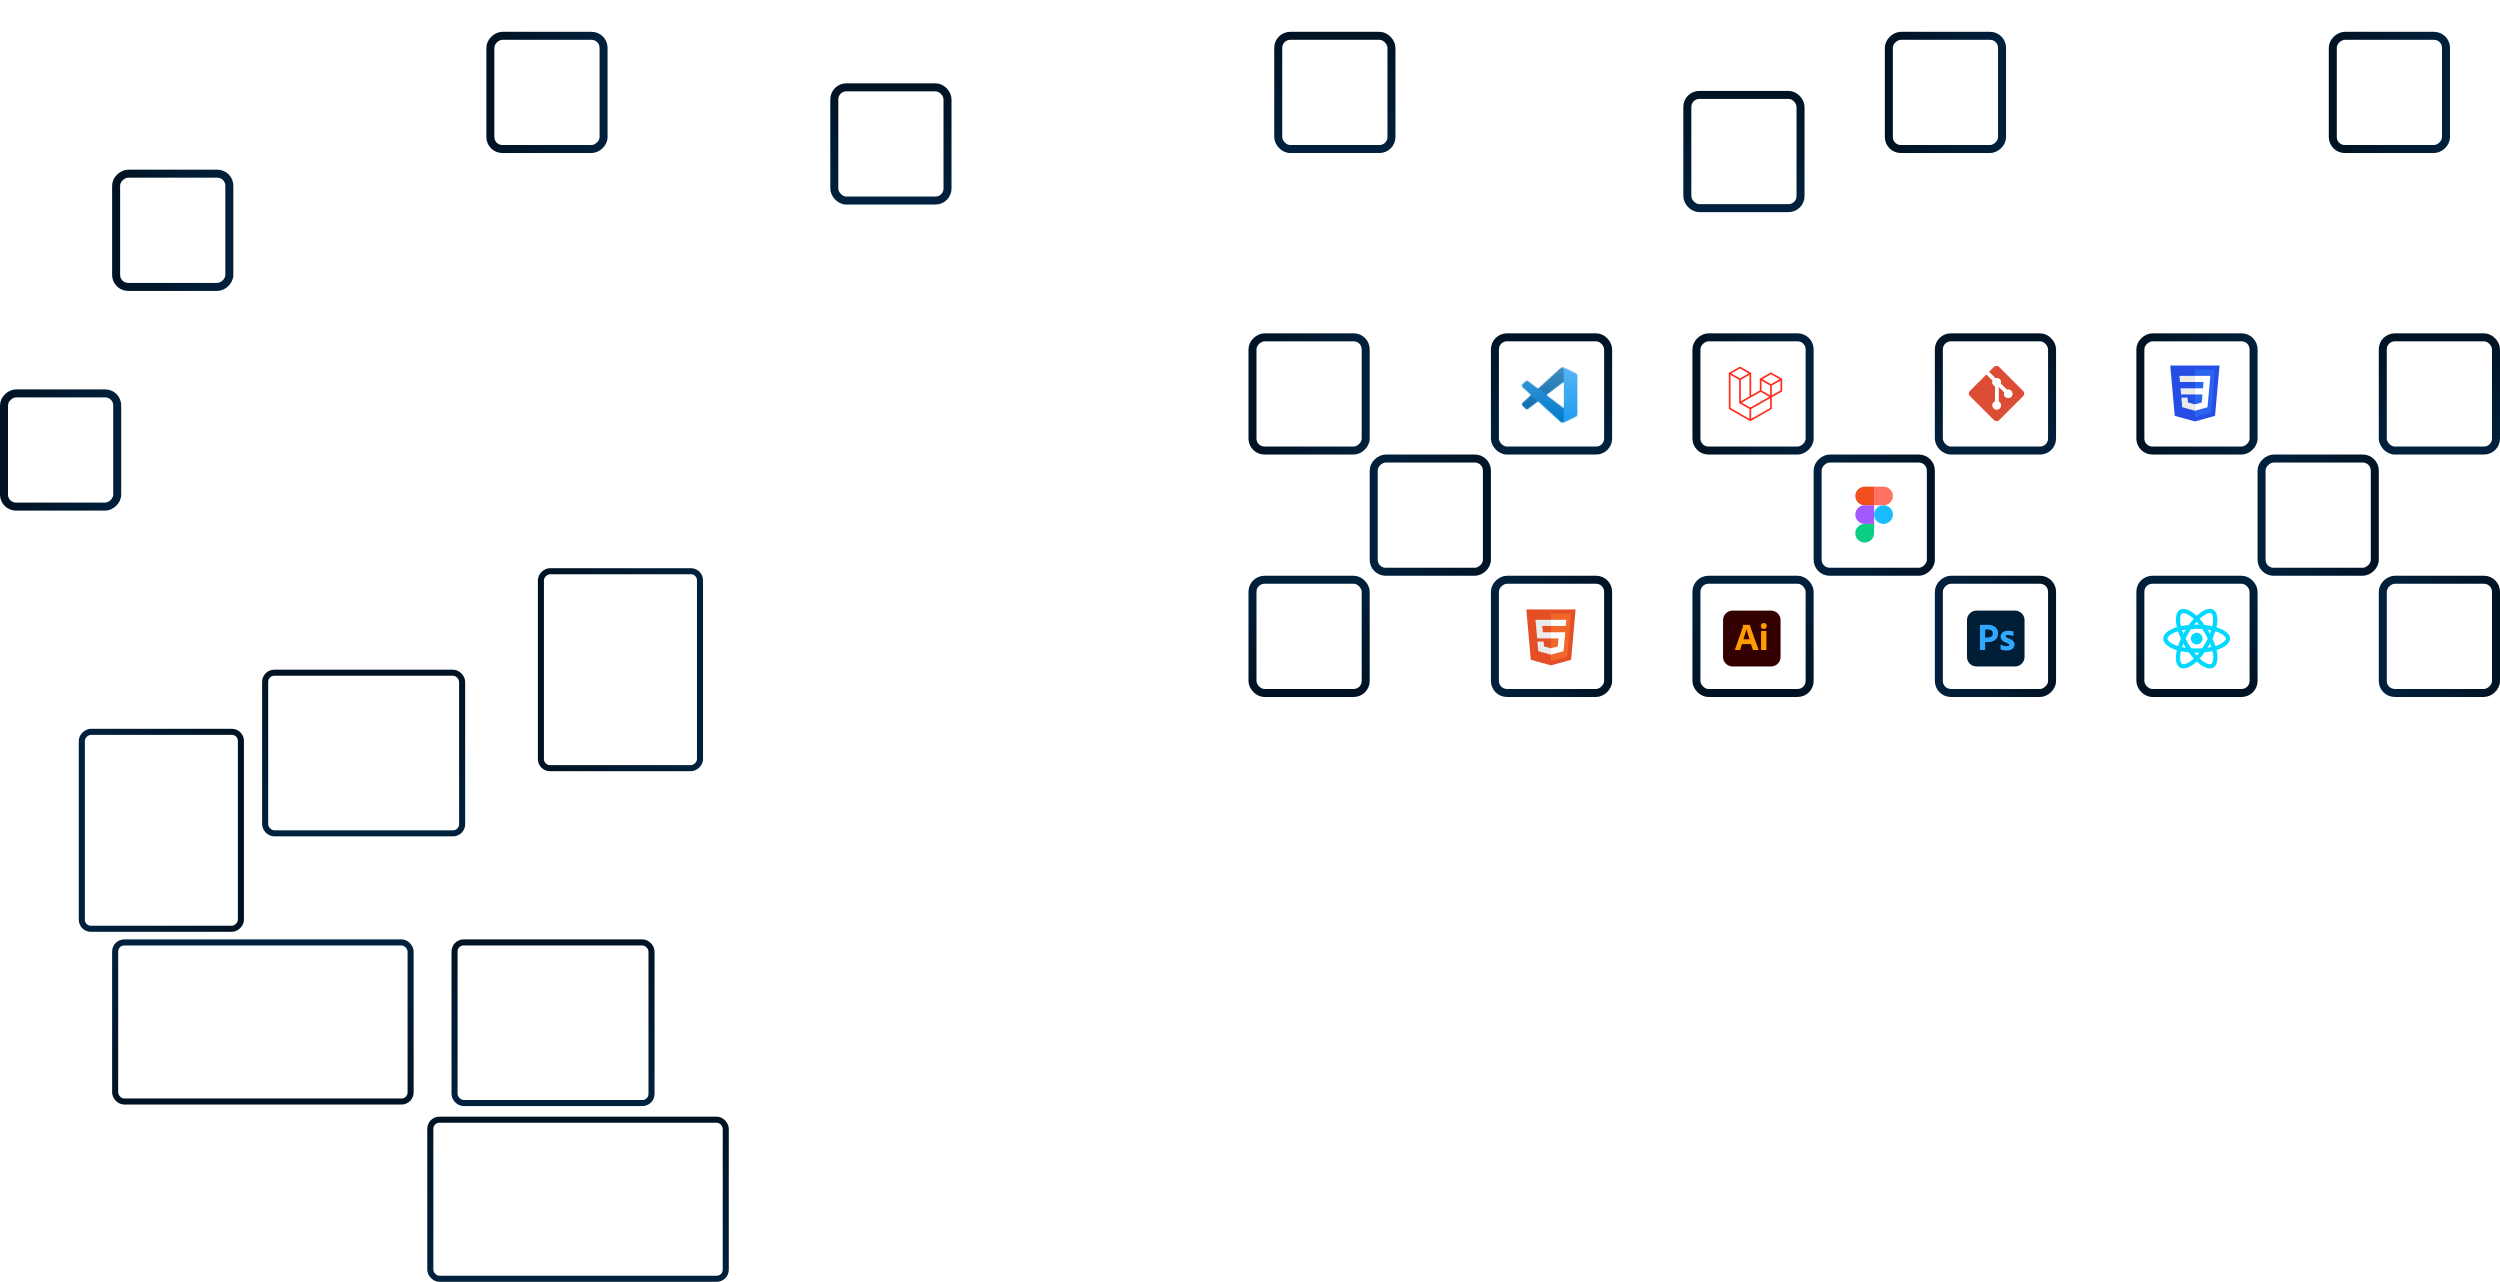 <svg width="1650" height="846" viewBox="0 0 1650 846" fill="none" xmlns="http://www.w3.org/2000/svg">
<rect x="826.64" y="297.36" width="74.72" height="74.72" rx="7.92" transform="rotate(-90 826.64 297.36)" stroke="url(#paint0_linear_804_635)" stroke-width="5.28"/>
<rect x="986.64" y="222.64" width="74.72" height="74.72" rx="7.92" stroke="url(#paint1_linear_804_635)" stroke-width="5.28"/>
<rect x="76.64" y="189.36" width="74.72" height="74.72" rx="7.92" transform="rotate(-90 76.64 189.36)" stroke="url(#paint2_linear_804_635)" stroke-width="5.28"/>
<rect x="981.36" y="302.64" width="74.72" height="74.72" rx="7.92" transform="rotate(90 981.36 302.64)" stroke="url(#paint3_linear_804_635)" stroke-width="5.28"/>
<rect x="1119.64" y="297.36" width="74.72" height="74.72" rx="7.92" transform="rotate(-90 1119.64 297.36)" stroke="url(#paint4_linear_804_635)" stroke-width="5.28"/>
<rect x="1279.64" y="222.64" width="74.72" height="74.72" rx="7.92" stroke="url(#paint5_linear_804_635)" stroke-width="5.28"/>
<rect x="1061.36" y="382.64" width="74.72" height="74.72" rx="7.92" transform="rotate(90 1061.36 382.64)" stroke="url(#paint6_linear_804_635)" stroke-width="5.28"/>
<rect x="901.36" y="457.36" width="74.72" height="74.72" rx="7.92" transform="rotate(-180 901.36 457.36)" stroke="url(#paint7_linear_804_635)" stroke-width="5.28"/>
<rect x="1274.36" y="302.64" width="74.72" height="74.72" rx="7.92" transform="rotate(90 1274.36 302.64)" stroke="url(#paint8_linear_804_635)" stroke-width="5.28"/>
<rect x="1412.64" y="297.36" width="74.72" height="74.72" rx="7.92" transform="rotate(-90 1412.64 297.36)" stroke="url(#paint9_linear_804_635)" stroke-width="5.28"/>
<rect x="1572.64" y="222.64" width="74.72" height="74.72" rx="7.92" stroke="url(#paint10_linear_804_635)" stroke-width="5.28"/>
<rect x="1567.36" y="302.64" width="74.72" height="74.72" rx="7.92" transform="rotate(90 1567.36 302.64)" stroke="url(#paint11_linear_804_635)" stroke-width="5.28"/>
<rect x="323.64" y="98.36" width="74.72" height="74.72" rx="7.92" transform="rotate(-90 323.64 98.36)" stroke="url(#paint12_linear_804_635)" stroke-width="5.28"/>
<rect x="550.64" y="57.64" width="74.72" height="74.72" rx="7.92" stroke="url(#paint13_linear_804_635)" stroke-width="5.28"/>
<rect x="1354.36" y="382.64" width="74.72" height="74.72" rx="7.92" transform="rotate(90 1354.36 382.64)" stroke="url(#paint14_linear_804_635)" stroke-width="5.28"/>
<rect x="1194.36" y="457.36" width="74.72" height="74.72" rx="7.92" transform="rotate(-180 1194.36 457.36)" stroke="url(#paint15_linear_804_635)" stroke-width="5.28"/>
<rect x="843.64" y="23.64" width="74.72" height="74.72" rx="7.92" stroke="url(#paint16_linear_804_635)" stroke-width="5.28"/>
<rect x="1487.36" y="457.36" width="74.72" height="74.72" rx="7.92" transform="rotate(-180 1487.36 457.36)" stroke="url(#paint17_linear_804_635)" stroke-width="5.28"/>
<rect x="1213" y="316" width="47.409" height="47.409" rx="8.428" fill="white"/>
<path d="M1224.5 327.342C1224.5 323.949 1227.28 321.196 1230.7 321.196H1236.91V333.487H1230.7C1227.28 333.487 1224.5 330.734 1224.5 327.342Z" fill="#F24E1E"/>
<path d="M1236.91 321.196H1243.11C1246.54 321.196 1249.32 323.949 1249.32 327.342C1249.32 330.734 1246.54 333.487 1243.11 333.487H1236.91V321.196Z" fill="#FF7262"/>
<path d="M1224.5 339.633C1224.5 336.24 1227.28 333.487 1230.7 333.487H1236.91V345.778H1230.7C1227.28 345.778 1224.5 343.025 1224.5 339.633Z" fill="#A259FF"/>
<path d="M1249.32 339.633C1249.32 343.025 1246.54 345.778 1243.11 345.778C1239.69 345.778 1236.91 343.025 1236.91 339.633C1236.91 336.24 1239.69 333.487 1243.11 333.487C1246.54 333.487 1249.32 336.24 1249.32 339.633Z" fill="#1ABCFE"/>
<path d="M1230.7 358.07C1234.13 358.07 1236.91 355.316 1236.91 351.924V345.778H1230.7C1227.28 345.778 1224.5 348.532 1224.5 351.924C1224.5 355.316 1227.28 358.07 1230.7 358.07Z" fill="#0ACF83"/>
<rect x="1133" y="397" width="47.409" height="47.409" rx="8.428" fill="white"/>
<path d="M1168.87 403H1143.52C1140.04 403 1137.21 405.811 1137.21 409.279V433.595C1137.21 437.063 1140.04 439.874 1143.52 439.874H1168.87C1172.35 439.874 1175.17 437.063 1175.17 433.595V409.279C1175.17 405.811 1172.35 403 1168.87 403Z" fill="#330000"/>
<path d="M1155.61 425.093H1149.73L1148.53 428.791C1148.51 428.859 1148.47 428.918 1148.42 428.96C1148.36 429.002 1148.29 429.023 1148.22 429.019H1145.24C1145.07 429.019 1145.02 428.926 1145.07 428.741L1150.16 414.151C1150.21 413.999 1150.26 413.826 1150.31 413.632C1150.38 413.293 1150.41 412.95 1150.41 412.606C1150.41 412.582 1150.41 412.557 1150.42 412.534C1150.43 412.511 1150.44 412.49 1150.46 412.473C1150.48 412.455 1150.5 412.443 1150.52 412.435C1150.54 412.427 1150.57 412.425 1150.59 412.428H1154.64C1154.76 412.428 1154.83 412.471 1154.84 412.555L1160.62 428.766C1160.68 428.935 1160.62 429.02 1160.47 429.019H1157.16C1157.1 429.026 1157.05 429.011 1157 428.978C1156.95 428.946 1156.92 428.897 1156.91 428.842L1155.61 425.093ZM1150.64 421.902H1154.67L1154.61 421.713L1154.52 421.415L1154.45 421.206L1154.35 420.876L1154.12 420.182L1153.93 419.566L1153.42 417.963C1153.29 417.564 1153.17 417.164 1153.05 416.763L1152.96 416.437L1152.85 416.051L1152.69 415.454L1152.65 415.341H1152.63C1152.5 415.949 1152.35 416.551 1152.16 417.145L1151.79 418.354L1151.58 419.022L1151.37 419.698C1151.33 419.82 1151.29 419.941 1151.26 420.06L1151.14 420.414L1151.03 420.759L1150.92 421.096L1150.81 421.425C1150.77 421.533 1150.73 421.639 1150.7 421.745L1150.64 421.902ZM1164.06 415.113C1163.8 415.124 1163.54 415.079 1163.3 414.983C1163.06 414.887 1162.84 414.742 1162.66 414.556C1162.48 414.362 1162.34 414.135 1162.25 413.887C1162.16 413.639 1162.12 413.376 1162.13 413.112C1162.12 412.851 1162.16 412.591 1162.26 412.349C1162.36 412.106 1162.51 411.888 1162.7 411.707C1163.07 411.358 1163.55 411.162 1164.06 411.161L1164.11 411.162C1164.72 411.162 1165.2 411.343 1165.55 411.706C1165.73 411.895 1165.86 412.116 1165.95 412.358C1166.04 412.599 1166.08 412.855 1166.07 413.112C1166.08 413.377 1166.04 413.641 1165.95 413.89C1165.85 414.138 1165.71 414.364 1165.53 414.556C1165.34 414.738 1165.12 414.881 1164.88 414.977C1164.64 415.073 1164.38 415.12 1164.12 415.115L1164.06 415.113ZM1162.3 428.766V416.658C1162.3 416.507 1162.37 416.43 1162.51 416.43H1165.64C1165.78 416.43 1165.84 416.506 1165.84 416.658V428.766C1165.84 428.935 1165.78 429.02 1165.64 429.019H1162.53C1162.39 429.019 1162.31 428.944 1162.31 428.792L1162.3 428.766Z" fill="#FF9A00"/>
<rect x="1000" y="397" width="47.409" height="47.409" rx="8.428" fill="white"/>
<path d="M1010.33 435.455L1007.37 402.268H1039.89L1036.93 435.45L1023.61 439.141L1010.33 435.455Z" fill="#E44F26"/>
<path d="M1023.63 436.322L1034.39 433.339L1036.92 404.983H1023.63V436.322Z" fill="#F1662A"/>
<path d="M1023.63 417.291H1018.25L1017.87 413.123H1023.63V409.052H1013.43L1013.52 410.145L1014.52 421.361H1023.63V417.291ZM1023.63 427.861L1023.61 427.867L1019.08 426.643L1018.79 423.397H1014.7L1015.27 429.787L1023.61 432.102L1023.63 432.097V427.861Z" fill="#EBEBEB"/>
<path d="M1023.62 417.291V421.361H1028.63L1028.16 426.641L1023.62 427.865V432.101L1031.96 429.787L1032.02 429.099L1032.98 418.384L1033.08 417.291H1023.62ZM1023.62 409.052V413.123H1033.45L1033.53 412.209L1033.72 410.145L1033.81 409.052H1023.62Z" fill="white"/>
<rect x="1425" y="236" width="47.409" height="47.409" rx="8.428" fill="white"/>
<path d="M1448.61 278.141L1435.33 274.455L1432.37 241.268H1464.89L1461.93 274.45L1448.61 278.141Z" fill="#264DE4"/>
<path d="M1459.39 272.339L1461.92 243.983H1448.63V275.321L1459.39 272.339Z" fill="#2965F1"/>
<path d="M1439.16 256.292L1439.52 260.362H1448.63V256.292H1439.16ZM1438.42 248.053L1438.79 252.124H1448.63V248.053H1438.42ZM1448.63 266.863L1448.61 266.868L1444.08 265.644L1443.79 262.397H1439.7L1440.27 268.788L1448.61 271.103L1448.63 271.098V266.863Z" fill="#EBEBEB"/>
<path d="M1458.08 256.292L1458.81 248.053H1448.62V252.124H1454.35L1453.98 256.292H1448.62V260.362H1453.63L1453.16 265.641L1448.62 266.866V271.101L1456.96 268.788L1457.02 268.101L1457.98 257.385L1458.08 256.292Z" fill="white"/>
<rect x="1294" y="397" width="47.409" height="47.409" rx="8.428" fill="white"/>
<path d="M1329.9 403H1304.52C1301.04 403 1298.21 405.811 1298.21 409.279V433.595C1298.21 437.063 1301.04 439.874 1304.52 439.874H1329.9C1333.38 439.874 1336.2 437.063 1336.2 433.595V409.279C1336.2 405.811 1333.38 403 1329.9 403Z" fill="#001E36"/>
<path d="M1306.77 428.817V412.631C1306.77 412.513 1306.82 412.454 1306.92 412.454L1307.08 412.453L1307.36 412.45L1307.74 412.443L1309.02 412.416L1310.4 412.39C1310.88 412.382 1311.36 412.378 1311.84 412.378C1313.13 412.378 1314.22 412.538 1315.1 412.859C1315.9 413.127 1316.63 413.568 1317.23 414.151C1317.74 414.656 1318.14 415.265 1318.39 415.937C1318.63 416.59 1318.75 417.28 1318.75 417.976C1318.75 419.327 1318.43 420.441 1317.8 421.319C1317.19 422.176 1316.33 422.831 1315.34 423.201L1315.26 423.232C1314.22 423.615 1313.07 423.754 1311.82 423.763L1311.62 423.763L1311.33 423.762L1311.19 423.76L1311.02 423.756L1310.93 423.752L1310.87 423.749L1310.72 423.743L1310.54 423.74L1310.27 423.738L1310.21 423.738V428.791C1310.21 428.822 1310.21 428.854 1310.2 428.884C1310.19 428.913 1310.17 428.94 1310.15 428.962C1310.13 428.985 1310.1 429.001 1310.07 429.011C1310.04 429.021 1310.01 429.024 1309.98 429.019H1306.95C1306.83 429.019 1306.77 428.952 1306.77 428.817ZM1310.21 415.493V420.772C1310.41 420.789 1310.62 420.797 1310.82 420.798H1311.66C1312.24 420.796 1312.82 420.71 1313.37 420.543L1313.48 420.509C1313.99 420.36 1314.44 420.069 1314.78 419.673C1315.1 419.298 1315.27 418.782 1315.28 418.125L1315.28 418.052C1315.29 417.562 1315.17 417.078 1314.91 416.658C1314.64 416.253 1314.26 415.939 1313.8 415.759C1313.21 415.53 1312.58 415.423 1311.94 415.443L1311.62 415.444L1311.42 415.445L1311.22 415.448L1310.95 415.453L1310.75 415.459L1310.64 415.463L1310.5 415.469L1310.38 415.476L1310.32 415.482L1310.26 415.487L1310.23 415.49L1310.21 415.493ZM1328.6 419.812C1328.16 419.585 1327.68 419.415 1327.2 419.305L1327.08 419.281C1326.55 419.158 1326 419.091 1325.45 419.08L1325.31 419.078C1324.99 419.069 1324.67 419.108 1324.36 419.192C1324.16 419.236 1323.98 419.348 1323.86 419.508C1323.78 419.637 1323.73 419.786 1323.73 419.939C1323.74 420.087 1323.79 420.23 1323.89 420.344C1324.02 420.502 1324.18 420.633 1324.37 420.733L1324.42 420.762C1324.78 420.957 1325.16 421.13 1325.54 421.281C1326.4 421.566 1327.21 421.953 1327.98 422.434C1328.49 422.759 1328.92 423.208 1329.22 423.739C1329.48 424.241 1329.6 424.798 1329.59 425.36C1329.61 426.102 1329.4 426.831 1328.98 427.449C1328.54 428.077 1327.92 428.565 1327.21 428.855C1326.46 429.182 1325.55 429.35 1324.46 429.361L1324.34 429.362C1323.67 429.369 1323 429.31 1322.33 429.187L1322.19 429.159C1321.63 429.057 1321.09 428.887 1320.57 428.653C1320.52 428.626 1320.48 428.586 1320.45 428.537C1320.41 428.488 1320.4 428.432 1320.39 428.374V425.613C1320.39 425.586 1320.4 425.559 1320.41 425.535C1320.42 425.51 1320.44 425.489 1320.46 425.474C1320.48 425.461 1320.51 425.456 1320.53 425.458C1320.56 425.46 1320.58 425.47 1320.6 425.486C1321.21 425.844 1321.87 426.104 1322.56 426.259C1323.17 426.411 1323.79 426.491 1324.42 426.5C1325.02 426.5 1325.45 426.423 1325.73 426.272C1325.86 426.214 1325.97 426.121 1326.04 426.004C1326.12 425.887 1326.16 425.751 1326.15 425.613C1326.15 425.394 1326.03 425.183 1325.77 424.98C1325.66 424.895 1325.51 424.802 1325.31 424.702L1325.22 424.656L1325.11 424.608L1325.06 424.584L1324.95 424.535C1324.93 424.526 1324.91 424.518 1324.89 424.51L1324.77 424.459L1324.71 424.433L1324.57 424.381L1324.51 424.354L1324.36 424.3L1324.22 424.245C1323.42 423.968 1322.66 423.585 1321.96 423.105C1321.46 422.761 1321.05 422.306 1320.76 421.775C1320.51 421.276 1320.39 420.725 1320.39 420.167C1320.39 419.497 1320.58 418.839 1320.93 418.267C1321.33 417.637 1321.91 417.136 1322.59 416.824C1323.33 416.452 1324.27 416.267 1325.39 416.266C1326.05 416.261 1326.7 416.308 1327.35 416.406C1327.82 416.465 1328.28 416.588 1328.72 416.773C1328.79 416.793 1328.84 416.844 1328.87 416.912C1328.89 416.974 1328.9 417.038 1328.9 417.102V419.661C1328.9 419.721 1328.87 419.779 1328.82 419.812C1328.79 419.829 1328.75 419.838 1328.71 419.838C1328.67 419.838 1328.63 419.829 1328.6 419.812Z" fill="#31A8FF"/>
<rect x="1000" y="237" width="47.409" height="47.409" rx="8.428" fill="white"/>
<mask id="mask0_804_635" style="mask-type:alpha" maskUnits="userSpaceOnUse" x="1004" y="242" width="38" height="38">
<path fill-rule="evenodd" clip-rule="evenodd" d="M1030.5 278.984C1030.79 279.099 1031.11 279.152 1031.42 279.14C1031.74 279.127 1032.05 279.05 1032.34 278.913L1039.97 275.241C1040.36 275.052 1040.69 274.756 1040.92 274.386C1041.16 274.017 1041.28 273.59 1041.28 273.153V248.255C1041.28 247.819 1041.16 247.392 1040.92 247.022C1040.69 246.653 1040.36 246.357 1039.97 246.167L1032.34 242.496C1031.91 242.288 1031.42 242.22 1030.95 242.3C1030.48 242.381 1030.04 242.606 1029.7 242.944L1015.09 256.272L1008.73 251.442C1008.44 251.224 1008.09 251.113 1007.73 251.129C1007.37 251.145 1007.03 251.287 1006.76 251.529L1004.72 253.386C1004.56 253.53 1004.43 253.706 1004.35 253.903C1004.26 254.1 1004.21 254.312 1004.21 254.527C1004.21 254.742 1004.26 254.955 1004.35 255.152C1004.43 255.348 1004.56 255.525 1004.72 255.67L1010.24 260.704L1004.72 265.739C1004.56 265.884 1004.43 266.06 1004.35 266.257C1004.26 266.454 1004.21 266.666 1004.21 266.881C1004.21 267.096 1004.26 267.309 1004.35 267.505C1004.43 267.702 1004.56 267.878 1004.72 268.023L1006.76 269.879C1007.03 270.122 1007.37 270.263 1007.73 270.28C1008.09 270.296 1008.44 270.185 1008.73 269.967L1015.09 265.137L1029.7 278.465C1029.93 278.691 1030.2 278.868 1030.5 278.984ZM1032.02 252.29L1020.93 260.704L1032.02 269.119L1032.02 252.29Z" fill="white"/>
</mask>
<g mask="url(#mask0_804_635)">
<path d="M1039.97 246.173L1032.33 242.496C1031.9 242.288 1031.41 242.22 1030.94 242.3C1030.47 242.381 1030.03 242.606 1029.69 242.944L1004.69 265.739C1004.53 265.884 1004.41 266.06 1004.32 266.257C1004.23 266.454 1004.19 266.666 1004.19 266.881C1004.19 267.096 1004.23 267.309 1004.32 267.505C1004.41 267.702 1004.54 267.878 1004.7 268.023L1006.74 269.879C1007 270.122 1007.35 270.263 1007.71 270.279C1008.07 270.296 1008.42 270.185 1008.71 269.967L1038.82 247.127C1039.83 246.361 1041.28 247.081 1041.28 248.349V248.26C1041.28 247.824 1041.15 247.397 1040.92 247.028C1040.69 246.659 1040.36 246.363 1039.97 246.173Z" fill="#0065A9"/>
<g filter="url(#filter0_d_804_635)">
<path d="M1039.97 275.236L1032.33 278.913C1031.9 279.12 1031.41 279.189 1030.94 279.109C1030.47 279.028 1030.03 278.803 1029.7 278.465L1004.69 255.67C1004.54 255.525 1004.41 255.348 1004.32 255.152C1004.24 254.955 1004.19 254.742 1004.19 254.527C1004.19 254.312 1004.24 254.1 1004.32 253.903C1004.41 253.707 1004.54 253.531 1004.7 253.386L1006.74 251.529C1007.01 251.287 1007.35 251.145 1007.71 251.129C1008.07 251.113 1008.42 251.224 1008.71 251.442L1038.82 274.281C1039.83 275.048 1041.28 274.327 1041.28 273.06V273.148C1041.28 273.584 1041.16 274.012 1040.92 274.381C1040.69 274.75 1040.36 275.046 1039.97 275.236Z" fill="#007ACC"/>
</g>
<g filter="url(#filter1_d_804_635)">
<path d="M1032.33 278.913C1031.9 279.121 1031.41 279.189 1030.94 279.109C1030.47 279.028 1030.04 278.803 1029.7 278.465C1030.55 279.319 1032.01 278.714 1032.01 277.505V243.903C1032.01 242.694 1030.55 242.089 1029.7 242.944C1030.04 242.605 1030.47 242.38 1030.94 242.3C1031.41 242.22 1031.9 242.288 1032.33 242.495L1039.97 246.168C1040.36 246.357 1040.69 246.653 1040.92 247.022C1041.16 247.392 1041.28 247.819 1041.28 248.256V273.154C1041.28 273.59 1041.16 274.017 1040.92 274.387C1040.69 274.756 1040.36 275.052 1039.97 275.241L1032.33 278.913Z" fill="#1F9CF0"/>
</g>
<path opacity="0.25" fill-rule="evenodd" clip-rule="evenodd" d="M1030.47 278.984C1030.77 279.099 1031.08 279.152 1031.4 279.14C1031.72 279.127 1032.03 279.05 1032.31 278.913L1039.94 275.241C1040.34 275.052 1040.67 274.755 1040.9 274.386C1041.13 274.017 1041.25 273.589 1041.25 273.153V248.255C1041.25 247.819 1041.13 247.392 1040.9 247.022C1040.67 246.653 1040.34 246.357 1039.94 246.167L1032.31 242.496C1031.88 242.288 1031.4 242.22 1030.92 242.3C1030.45 242.381 1030.02 242.606 1029.68 242.944L1015.07 256.272L1008.71 251.442C1008.42 251.224 1008.07 251.113 1007.71 251.129C1007.35 251.145 1007 251.287 1006.74 251.529L1004.69 253.386C1004.54 253.531 1004.41 253.707 1004.32 253.903C1004.23 254.1 1004.19 254.313 1004.19 254.528C1004.19 254.743 1004.23 254.955 1004.32 255.152C1004.41 255.349 1004.53 255.525 1004.69 255.67L1010.21 260.704L1004.69 265.739C1004.53 265.884 1004.41 266.06 1004.32 266.257C1004.23 266.454 1004.19 266.666 1004.19 266.881C1004.19 267.096 1004.23 267.309 1004.32 267.505C1004.41 267.702 1004.54 267.878 1004.7 268.023L1006.74 269.879C1007 270.122 1007.35 270.263 1007.71 270.279C1008.07 270.295 1008.42 270.185 1008.71 269.967L1015.07 265.137L1029.68 278.465C1029.91 278.691 1030.18 278.868 1030.47 278.984ZM1031.99 252.29L1020.91 260.704L1031.99 269.118V252.29Z" fill="url(#paint18_linear_804_635)"/>
</g>
<rect x="1426" y="398" width="47.409" height="47.409" rx="8.428" fill="white"/>
<path d="M1449.79 425.318C1451.92 425.318 1453.65 423.592 1453.65 421.464C1453.65 419.335 1451.92 417.609 1449.79 417.609C1447.66 417.609 1445.94 419.335 1445.94 421.464C1445.94 423.592 1447.66 425.318 1449.79 425.318Z" fill="#00D8FF"/>
<path d="M1449.79 413.627C1454.97 413.627 1459.78 414.37 1463.4 415.618C1467.77 417.121 1470.45 419.4 1470.45 421.464C1470.45 423.614 1467.61 426.036 1462.92 427.589C1459.37 428.764 1454.71 429.377 1449.79 429.377C1444.76 429.377 1439.99 428.802 1436.4 427.576C1431.87 426.026 1429.13 423.574 1429.13 421.464C1429.13 419.417 1431.7 417.156 1436 415.654C1439.64 414.386 1444.57 413.627 1449.79 413.627H1449.79Z" stroke="#00D8FF" stroke-width="2.779"/>
<path d="M1442.97 417.568C1445.56 413.085 1448.6 409.292 1451.49 406.775C1454.98 403.743 1458.29 402.555 1460.08 403.586C1461.94 404.66 1462.62 408.335 1461.62 413.174C1460.87 416.833 1459.07 421.181 1456.62 425.436C1454.1 429.799 1451.22 433.643 1448.37 436.136C1444.76 439.292 1441.27 440.433 1439.44 439.38C1437.67 438.358 1436.99 435.007 1437.84 430.526C1438.56 426.741 1440.36 422.095 1442.97 417.568H1442.97Z" stroke="#00D8FF" stroke-width="2.779"/>
<path d="M1442.98 425.448C1440.39 420.97 1438.62 416.437 1437.88 412.674C1437 408.141 1437.62 404.676 1439.41 403.642C1441.27 402.564 1444.79 403.814 1448.49 407.095C1451.28 409.575 1454.15 413.305 1456.61 417.557C1459.13 421.915 1461.02 426.331 1461.76 430.048C1462.69 434.751 1461.94 438.344 1460.11 439.401C1458.34 440.426 1455.1 439.341 1451.64 436.366C1448.72 433.853 1445.6 429.97 1442.98 425.448Z" stroke="#00D8FF" stroke-width="2.779"/>
<rect x="1135" y="236" width="47.409" height="47.409" rx="8.428" fill="white"/>
<g clip-path="url(#clip0_804_635)">
<path d="M1176.21 250.13C1176.23 250.178 1176.23 250.227 1176.23 250.277V257.991C1176.23 258.192 1176.13 258.378 1175.95 258.479L1169.41 262.206V269.595C1169.41 269.693 1169.39 269.791 1169.34 269.876C1169.29 269.962 1169.22 270.033 1169.13 270.083L1155.49 277.863C1155.46 277.88 1155.42 277.891 1155.39 277.903C1155.38 277.907 1155.37 277.915 1155.35 277.919C1155.26 277.944 1155.16 277.944 1155.06 277.919C1155.05 277.915 1155.03 277.906 1155.02 277.9C1154.99 277.889 1154.95 277.879 1154.92 277.863L1141.29 270.082C1141.2 270.033 1141.13 269.962 1141.08 269.876C1141.03 269.791 1141 269.694 1141 269.595V246.453C1141 246.402 1141.01 246.353 1141.02 246.305C1141.02 246.289 1141.03 246.274 1141.04 246.258C1141.05 246.229 1141.06 246.199 1141.08 246.171C1141.09 246.153 1141.1 246.138 1141.11 246.121C1141.13 246.099 1141.15 246.076 1141.17 246.056C1141.18 246.04 1141.2 246.028 1141.22 246.014C1141.24 245.997 1141.26 245.978 1141.28 245.965H1141.28L1148.1 242.075C1148.19 242.026 1148.29 242 1148.39 242C1148.49 242 1148.59 242.026 1148.67 242.075L1155.49 245.965H1155.49C1155.51 245.979 1155.53 245.997 1155.55 246.013C1155.57 246.027 1155.59 246.04 1155.61 246.055C1155.63 246.076 1155.64 246.099 1155.66 246.121C1155.67 246.138 1155.69 246.153 1155.7 246.171C1155.72 246.199 1155.72 246.229 1155.74 246.258C1155.74 246.274 1155.75 246.289 1155.76 246.306C1155.77 246.354 1155.78 246.403 1155.78 246.453V260.907L1161.46 257.665V250.276C1161.46 250.227 1161.47 250.177 1161.48 250.13C1161.48 250.113 1161.49 250.098 1161.5 250.082C1161.51 250.053 1161.52 250.022 1161.53 249.995C1161.55 249.977 1161.56 249.962 1161.57 249.945C1161.59 249.923 1161.6 249.899 1161.62 249.88C1161.64 249.864 1161.66 249.852 1161.68 249.838C1161.7 249.821 1161.72 249.802 1161.74 249.789H1161.74L1168.56 245.899C1168.65 245.85 1168.75 245.824 1168.85 245.824C1168.95 245.824 1169.04 245.85 1169.13 245.899L1175.95 249.789C1175.97 249.803 1175.99 249.821 1176.01 249.837C1176.03 249.851 1176.05 249.864 1176.07 249.879C1176.09 249.899 1176.1 249.923 1176.12 249.945C1176.13 249.962 1176.15 249.977 1176.16 249.995C1176.17 250.022 1176.18 250.053 1176.19 250.082C1176.2 250.098 1176.21 250.113 1176.21 250.13ZM1175.1 257.665V251.251L1172.71 252.612L1169.41 254.492V260.907L1175.1 257.665H1175.1ZM1168.28 269.269V262.85L1165.04 264.685L1155.78 269.921V276.401L1168.28 269.269V269.269ZM1142.14 247.427V269.269L1154.64 276.4V269.922L1148.11 266.26L1148.11 266.259L1148.1 266.257C1148.08 266.245 1148.06 266.226 1148.04 266.211C1148.02 266.197 1148 266.185 1147.99 266.17L1147.99 266.168C1147.97 266.15 1147.95 266.128 1147.94 266.109C1147.93 266.09 1147.91 266.074 1147.9 266.054L1147.9 266.052C1147.88 266.031 1147.88 266.005 1147.87 265.982C1147.86 265.96 1147.84 265.941 1147.84 265.918V265.918C1147.83 265.891 1147.83 265.863 1147.83 265.835C1147.83 265.814 1147.82 265.793 1147.82 265.772V250.669L1144.52 248.787L1142.14 247.428V247.427ZM1148.39 243.213L1142.71 246.453L1148.39 249.693L1154.07 246.452L1148.39 243.213H1148.39ZM1151.34 263.435L1154.64 261.555V247.427L1152.25 248.788L1148.96 250.669V264.797L1151.34 263.435ZM1168.85 247.037L1163.17 250.277L1168.85 253.517L1174.53 250.276L1168.85 247.037ZM1168.28 254.492L1164.98 252.612L1162.6 251.251V257.665L1165.89 259.545L1168.28 260.907V254.492H1168.28ZM1155.21 268.948L1163.54 264.235L1167.7 261.879L1162.03 258.641L1155.49 262.369L1149.53 265.767L1155.21 268.948Z" fill="#FF2D20"/>
</g>
<rect x="284" y="739" width="195" height="105" rx="6" stroke="url(#paint19_linear_804_635)" stroke-width="4"/>
<rect x="175" y="444" width="130" height="106" rx="6" stroke="url(#paint20_linear_804_635)" stroke-width="4"/>
<rect x="300" y="622" width="130" height="106" rx="6" stroke="url(#paint21_linear_804_635)" stroke-width="4"/>
<rect x="271" y="727" width="195" height="105" rx="6" transform="rotate(-180 271 727)" stroke="url(#paint22_linear_804_635)" stroke-width="4"/>
<rect x="357" y="507" width="130" height="105" rx="6" transform="rotate(-90 357 507)" stroke="url(#paint23_linear_804_635)" stroke-width="4"/>
<rect x="159" y="483" width="130" height="105" rx="6" transform="rotate(90 159 483)" stroke="url(#paint24_linear_804_635)" stroke-width="4"/>
<rect x="1647.36" y="382.64" width="74.72" height="74.72" rx="7.92" transform="rotate(90 1647.36 382.64)" stroke="url(#paint25_linear_804_635)" stroke-width="5.28"/>
<rect x="1294" y="236" width="47.409" height="47.409" rx="8.428" fill="white"/>
<path d="M1335.31 258.093L1319.35 242.133C1319.13 241.914 1318.87 241.74 1318.59 241.622C1318.3 241.503 1317.99 241.442 1317.68 241.442C1317.38 241.442 1317.07 241.503 1316.78 241.622C1316.5 241.74 1316.24 241.914 1316.02 242.133L1312.71 245.448L1316.91 249.651C1317.4 249.483 1317.94 249.457 1318.45 249.576C1318.96 249.696 1319.42 249.956 1319.79 250.328C1320.16 250.699 1320.42 251.167 1320.53 251.677C1320.65 252.188 1320.62 252.721 1320.45 253.215L1324.5 257.262C1325.1 257.054 1325.76 257.06 1326.36 257.279C1326.96 257.497 1327.47 257.915 1327.8 258.462C1328.13 259.01 1328.26 259.654 1328.18 260.288C1328.09 260.922 1327.79 261.506 1327.32 261.945C1326.86 262.383 1326.26 262.649 1325.62 262.698C1324.98 262.746 1324.34 262.575 1323.82 262.212C1323.29 261.849 1322.9 261.317 1322.72 260.703C1322.54 260.09 1322.58 259.433 1322.82 258.842L1319.04 255.063V265.006C1319.61 265.29 1320.07 265.761 1320.34 266.342C1320.6 266.922 1320.66 267.576 1320.51 268.196C1320.35 268.815 1319.99 269.362 1319.48 269.746C1318.97 270.13 1318.34 270.327 1317.7 270.304C1317.06 270.282 1316.45 270.041 1315.97 269.623C1315.48 269.204 1315.16 268.633 1315.05 268.004C1314.93 267.375 1315.04 266.726 1315.35 266.166C1315.66 265.606 1316.15 265.168 1316.74 264.925V254.89C1316.39 254.75 1316.08 254.543 1315.82 254.282C1315.56 254.022 1315.35 253.711 1315.21 253.37C1315.07 253.029 1315 252.662 1315 252.293C1315 251.923 1315.07 251.558 1315.22 251.217L1311.08 247.076L1300.13 258.023C1299.91 258.242 1299.74 258.501 1299.62 258.787C1299.5 259.073 1299.44 259.379 1299.44 259.688C1299.44 259.998 1299.5 260.304 1299.62 260.59C1299.74 260.876 1299.91 261.135 1300.13 261.354L1316.09 277.308C1316.31 277.527 1316.57 277.701 1316.86 277.819C1317.14 277.938 1317.45 277.999 1317.76 277.999C1318.07 277.999 1318.37 277.938 1318.66 277.819C1318.94 277.701 1319.2 277.527 1319.42 277.308L1335.31 261.418C1335.53 261.199 1335.7 260.94 1335.82 260.654C1335.94 260.368 1336 260.062 1336 259.752C1336 259.443 1335.94 259.137 1335.82 258.851C1335.7 258.565 1335.53 258.306 1335.31 258.087" fill="#DD4C35"/>
<path d="M1312.71 245.448L1316.91 249.651C1317.4 249.483 1317.94 249.457 1318.45 249.576C1318.96 249.696 1319.42 249.956 1319.79 250.327C1320.16 250.699 1320.42 251.167 1320.53 251.677C1320.65 252.188 1320.62 252.721 1320.45 253.215L1324.5 257.262C1325.1 257.054 1325.76 257.06 1326.36 257.278C1326.96 257.497 1327.47 257.915 1327.8 258.462C1328.13 259.01 1328.26 259.654 1328.18 260.288C1328.09 260.921 1327.79 261.506 1327.32 261.945C1326.86 262.383 1326.26 262.649 1325.62 262.698C1324.98 262.746 1324.35 262.575 1323.82 262.212C1323.29 261.849 1322.91 261.317 1322.72 260.703C1322.54 260.09 1322.58 259.433 1322.82 258.842L1319.04 255.062V265.006C1319.61 265.29 1320.07 265.761 1320.34 266.341C1320.6 266.922 1320.67 267.576 1320.51 268.196C1320.35 268.815 1319.99 269.362 1319.48 269.746C1318.97 270.129 1318.34 270.326 1317.7 270.304C1317.06 270.282 1316.45 270.041 1315.97 269.622C1315.49 269.204 1315.16 268.633 1315.05 268.004C1314.93 267.375 1315.04 266.726 1315.35 266.166C1315.66 265.606 1316.15 265.168 1316.74 264.925V254.89C1316.39 254.75 1316.08 254.543 1315.82 254.282C1315.56 254.021 1315.35 253.711 1315.21 253.37C1315.07 253.028 1315 252.662 1315 252.293C1315 251.923 1315.07 251.557 1315.22 251.217L1311.08 247.076" fill="white"/>
<rect x="1113.64" y="62.64" width="74.72" height="74.72" rx="7.92" stroke="url(#paint26_linear_804_635)" stroke-width="5.28"/>
<rect x="1246.64" y="98.36" width="74.72" height="74.72" rx="7.92" transform="rotate(-90 1246.64 98.36)" stroke="url(#paint27_linear_804_635)" stroke-width="5.28"/>
<rect x="1539.64" y="98.36" width="74.72" height="74.72" rx="7.92" transform="rotate(-90 1539.64 98.36)" stroke="url(#paint28_linear_804_635)" stroke-width="5.28"/>
<rect x="2.64" y="334.36" width="74.72" height="74.72" rx="7.92" transform="rotate(-90 2.64 334.36)" stroke="url(#paint29_linear_804_635)" stroke-width="5.28"/>
<defs>
<filter id="filter0_d_804_635" x="996.468" y="243.405" width="52.533" height="43.459" filterUnits="userSpaceOnUse" color-interpolation-filters="sRGB">
<feFlood flood-opacity="0" result="BackgroundImageFix"/>
<feColorMatrix in="SourceAlpha" type="matrix" values="0 0 0 0 0 0 0 0 0 0 0 0 0 0 0 0 0 0 127 0" result="hardAlpha"/>
<feOffset/>
<feGaussianBlur stdDeviation="3.861"/>
<feColorMatrix type="matrix" values="0 0 0 0 0 0 0 0 0 0 0 0 0 0 0 0 0 0 0.25 0"/>
<feBlend mode="overlay" in2="BackgroundImageFix" result="effect1_dropShadow_804_635"/>
<feBlend mode="normal" in="SourceGraphic" in2="effect1_dropShadow_804_635" result="shape"/>
</filter>
<filter id="filter1_d_804_635" x="1021.97" y="234.545" width="27.028" height="52.319" filterUnits="userSpaceOnUse" color-interpolation-filters="sRGB">
<feFlood flood-opacity="0" result="BackgroundImageFix"/>
<feColorMatrix in="SourceAlpha" type="matrix" values="0 0 0 0 0 0 0 0 0 0 0 0 0 0 0 0 0 0 127 0" result="hardAlpha"/>
<feOffset/>
<feGaussianBlur stdDeviation="3.861"/>
<feColorMatrix type="matrix" values="0 0 0 0 0 0 0 0 0 0 0 0 0 0 0 0 0 0 0.25 0"/>
<feBlend mode="overlay" in2="BackgroundImageFix" result="effect1_dropShadow_804_635"/>
<feBlend mode="normal" in="SourceGraphic" in2="effect1_dropShadow_804_635" result="shape"/>
</filter>
<linearGradient id="paint0_linear_804_635" x1="864" y1="300" x2="864" y2="380" gradientUnits="userSpaceOnUse">
<stop stop-color="#001324"/>
<stop offset="1" stop-color="#00213E"/>
</linearGradient>
<linearGradient id="paint1_linear_804_635" x1="1024" y1="220" x2="1024" y2="300" gradientUnits="userSpaceOnUse">
<stop stop-color="#001324"/>
<stop offset="1" stop-color="#00213E"/>
</linearGradient>
<linearGradient id="paint2_linear_804_635" x1="114" y1="192" x2="114" y2="272" gradientUnits="userSpaceOnUse">
<stop stop-color="#001324"/>
<stop offset="1" stop-color="#00213E"/>
</linearGradient>
<linearGradient id="paint3_linear_804_635" x1="1024" y1="300" x2="1024" y2="380" gradientUnits="userSpaceOnUse">
<stop stop-color="#001324"/>
<stop offset="1" stop-color="#00213E"/>
</linearGradient>
<linearGradient id="paint4_linear_804_635" x1="1157" y1="300" x2="1157" y2="380" gradientUnits="userSpaceOnUse">
<stop stop-color="#001324"/>
<stop offset="1" stop-color="#00213E"/>
</linearGradient>
<linearGradient id="paint5_linear_804_635" x1="1317" y1="220" x2="1317" y2="300" gradientUnits="userSpaceOnUse">
<stop stop-color="#001324"/>
<stop offset="1" stop-color="#00213E"/>
</linearGradient>
<linearGradient id="paint6_linear_804_635" x1="1104" y1="380" x2="1104" y2="460" gradientUnits="userSpaceOnUse">
<stop stop-color="#001324"/>
<stop offset="1" stop-color="#00213E"/>
</linearGradient>
<linearGradient id="paint7_linear_804_635" x1="944" y1="460" x2="944" y2="540" gradientUnits="userSpaceOnUse">
<stop stop-color="#001324"/>
<stop offset="1" stop-color="#00213E"/>
</linearGradient>
<linearGradient id="paint8_linear_804_635" x1="1317" y1="300" x2="1317" y2="380" gradientUnits="userSpaceOnUse">
<stop stop-color="#001324"/>
<stop offset="1" stop-color="#00213E"/>
</linearGradient>
<linearGradient id="paint9_linear_804_635" x1="1450" y1="300" x2="1450" y2="380" gradientUnits="userSpaceOnUse">
<stop stop-color="#001324"/>
<stop offset="1" stop-color="#00213E"/>
</linearGradient>
<linearGradient id="paint10_linear_804_635" x1="1610" y1="220" x2="1610" y2="300" gradientUnits="userSpaceOnUse">
<stop stop-color="#001324"/>
<stop offset="1" stop-color="#00213E"/>
</linearGradient>
<linearGradient id="paint11_linear_804_635" x1="1610" y1="300" x2="1610" y2="380" gradientUnits="userSpaceOnUse">
<stop stop-color="#001324"/>
<stop offset="1" stop-color="#00213E"/>
</linearGradient>
<linearGradient id="paint12_linear_804_635" x1="361" y1="101" x2="361" y2="181" gradientUnits="userSpaceOnUse">
<stop stop-color="#001324"/>
<stop offset="1" stop-color="#00213E"/>
</linearGradient>
<linearGradient id="paint13_linear_804_635" x1="588" y1="55" x2="588" y2="135" gradientUnits="userSpaceOnUse">
<stop stop-color="#001324"/>
<stop offset="1" stop-color="#00213E"/>
</linearGradient>
<linearGradient id="paint14_linear_804_635" x1="1397" y1="380" x2="1397" y2="460" gradientUnits="userSpaceOnUse">
<stop stop-color="#001324"/>
<stop offset="1" stop-color="#00213E"/>
</linearGradient>
<linearGradient id="paint15_linear_804_635" x1="1237" y1="460" x2="1237" y2="540" gradientUnits="userSpaceOnUse">
<stop stop-color="#001324"/>
<stop offset="1" stop-color="#00213E"/>
</linearGradient>
<linearGradient id="paint16_linear_804_635" x1="881" y1="21" x2="881" y2="101" gradientUnits="userSpaceOnUse">
<stop stop-color="#001324"/>
<stop offset="1" stop-color="#00213E"/>
</linearGradient>
<linearGradient id="paint17_linear_804_635" x1="1530" y1="460" x2="1530" y2="540" gradientUnits="userSpaceOnUse">
<stop stop-color="#001324"/>
<stop offset="1" stop-color="#00213E"/>
</linearGradient>
<linearGradient id="paint18_linear_804_635" x1="1022.72" y1="242.267" x2="1022.72" y2="279.141" gradientUnits="userSpaceOnUse">
<stop stop-color="white"/>
<stop offset="1" stop-color="white" stop-opacity="0"/>
</linearGradient>
<linearGradient id="paint19_linear_804_635" x1="381.5" y1="737" x2="381.5" y2="846" gradientUnits="userSpaceOnUse">
<stop stop-color="#001324"/>
<stop offset="1" stop-color="#00213E"/>
</linearGradient>
<linearGradient id="paint20_linear_804_635" x1="240" y1="442" x2="240" y2="552" gradientUnits="userSpaceOnUse">
<stop stop-color="#001324"/>
<stop offset="1" stop-color="#00213E"/>
</linearGradient>
<linearGradient id="paint21_linear_804_635" x1="365" y1="620" x2="365" y2="730" gradientUnits="userSpaceOnUse">
<stop stop-color="#001324"/>
<stop offset="1" stop-color="#00213E"/>
</linearGradient>
<linearGradient id="paint22_linear_804_635" x1="372.5" y1="729" x2="372.5" y2="838" gradientUnits="userSpaceOnUse">
<stop stop-color="#001324"/>
<stop offset="1" stop-color="#00213E"/>
</linearGradient>
<linearGradient id="paint23_linear_804_635" x1="422" y1="509" x2="422" y2="618" gradientUnits="userSpaceOnUse">
<stop stop-color="#001324"/>
<stop offset="1" stop-color="#00213E"/>
</linearGradient>
<linearGradient id="paint24_linear_804_635" x1="228" y1="481" x2="228" y2="590" gradientUnits="userSpaceOnUse">
<stop stop-color="#001324"/>
<stop offset="1" stop-color="#00213E"/>
</linearGradient>
<linearGradient id="paint25_linear_804_635" x1="1690" y1="380" x2="1690" y2="460" gradientUnits="userSpaceOnUse">
<stop stop-color="#001324"/>
<stop offset="1" stop-color="#00213E"/>
</linearGradient>
<linearGradient id="paint26_linear_804_635" x1="1151" y1="60" x2="1151" y2="140" gradientUnits="userSpaceOnUse">
<stop stop-color="#001324"/>
<stop offset="1" stop-color="#00213E"/>
</linearGradient>
<linearGradient id="paint27_linear_804_635" x1="1284" y1="101" x2="1284" y2="181" gradientUnits="userSpaceOnUse">
<stop stop-color="#001324"/>
<stop offset="1" stop-color="#00213E"/>
</linearGradient>
<linearGradient id="paint28_linear_804_635" x1="1577" y1="101" x2="1577" y2="181" gradientUnits="userSpaceOnUse">
<stop stop-color="#001324"/>
<stop offset="1" stop-color="#00213E"/>
</linearGradient>
<linearGradient id="paint29_linear_804_635" x1="40" y1="337" x2="40" y2="417" gradientUnits="userSpaceOnUse">
<stop stop-color="#001324"/>
<stop offset="1" stop-color="#00213E"/>
</linearGradient>
<clipPath id="clip0_804_635">
<rect width="35.234" height="36" fill="white" transform="translate(1141 242)"/>
</clipPath>
</defs>
</svg>
